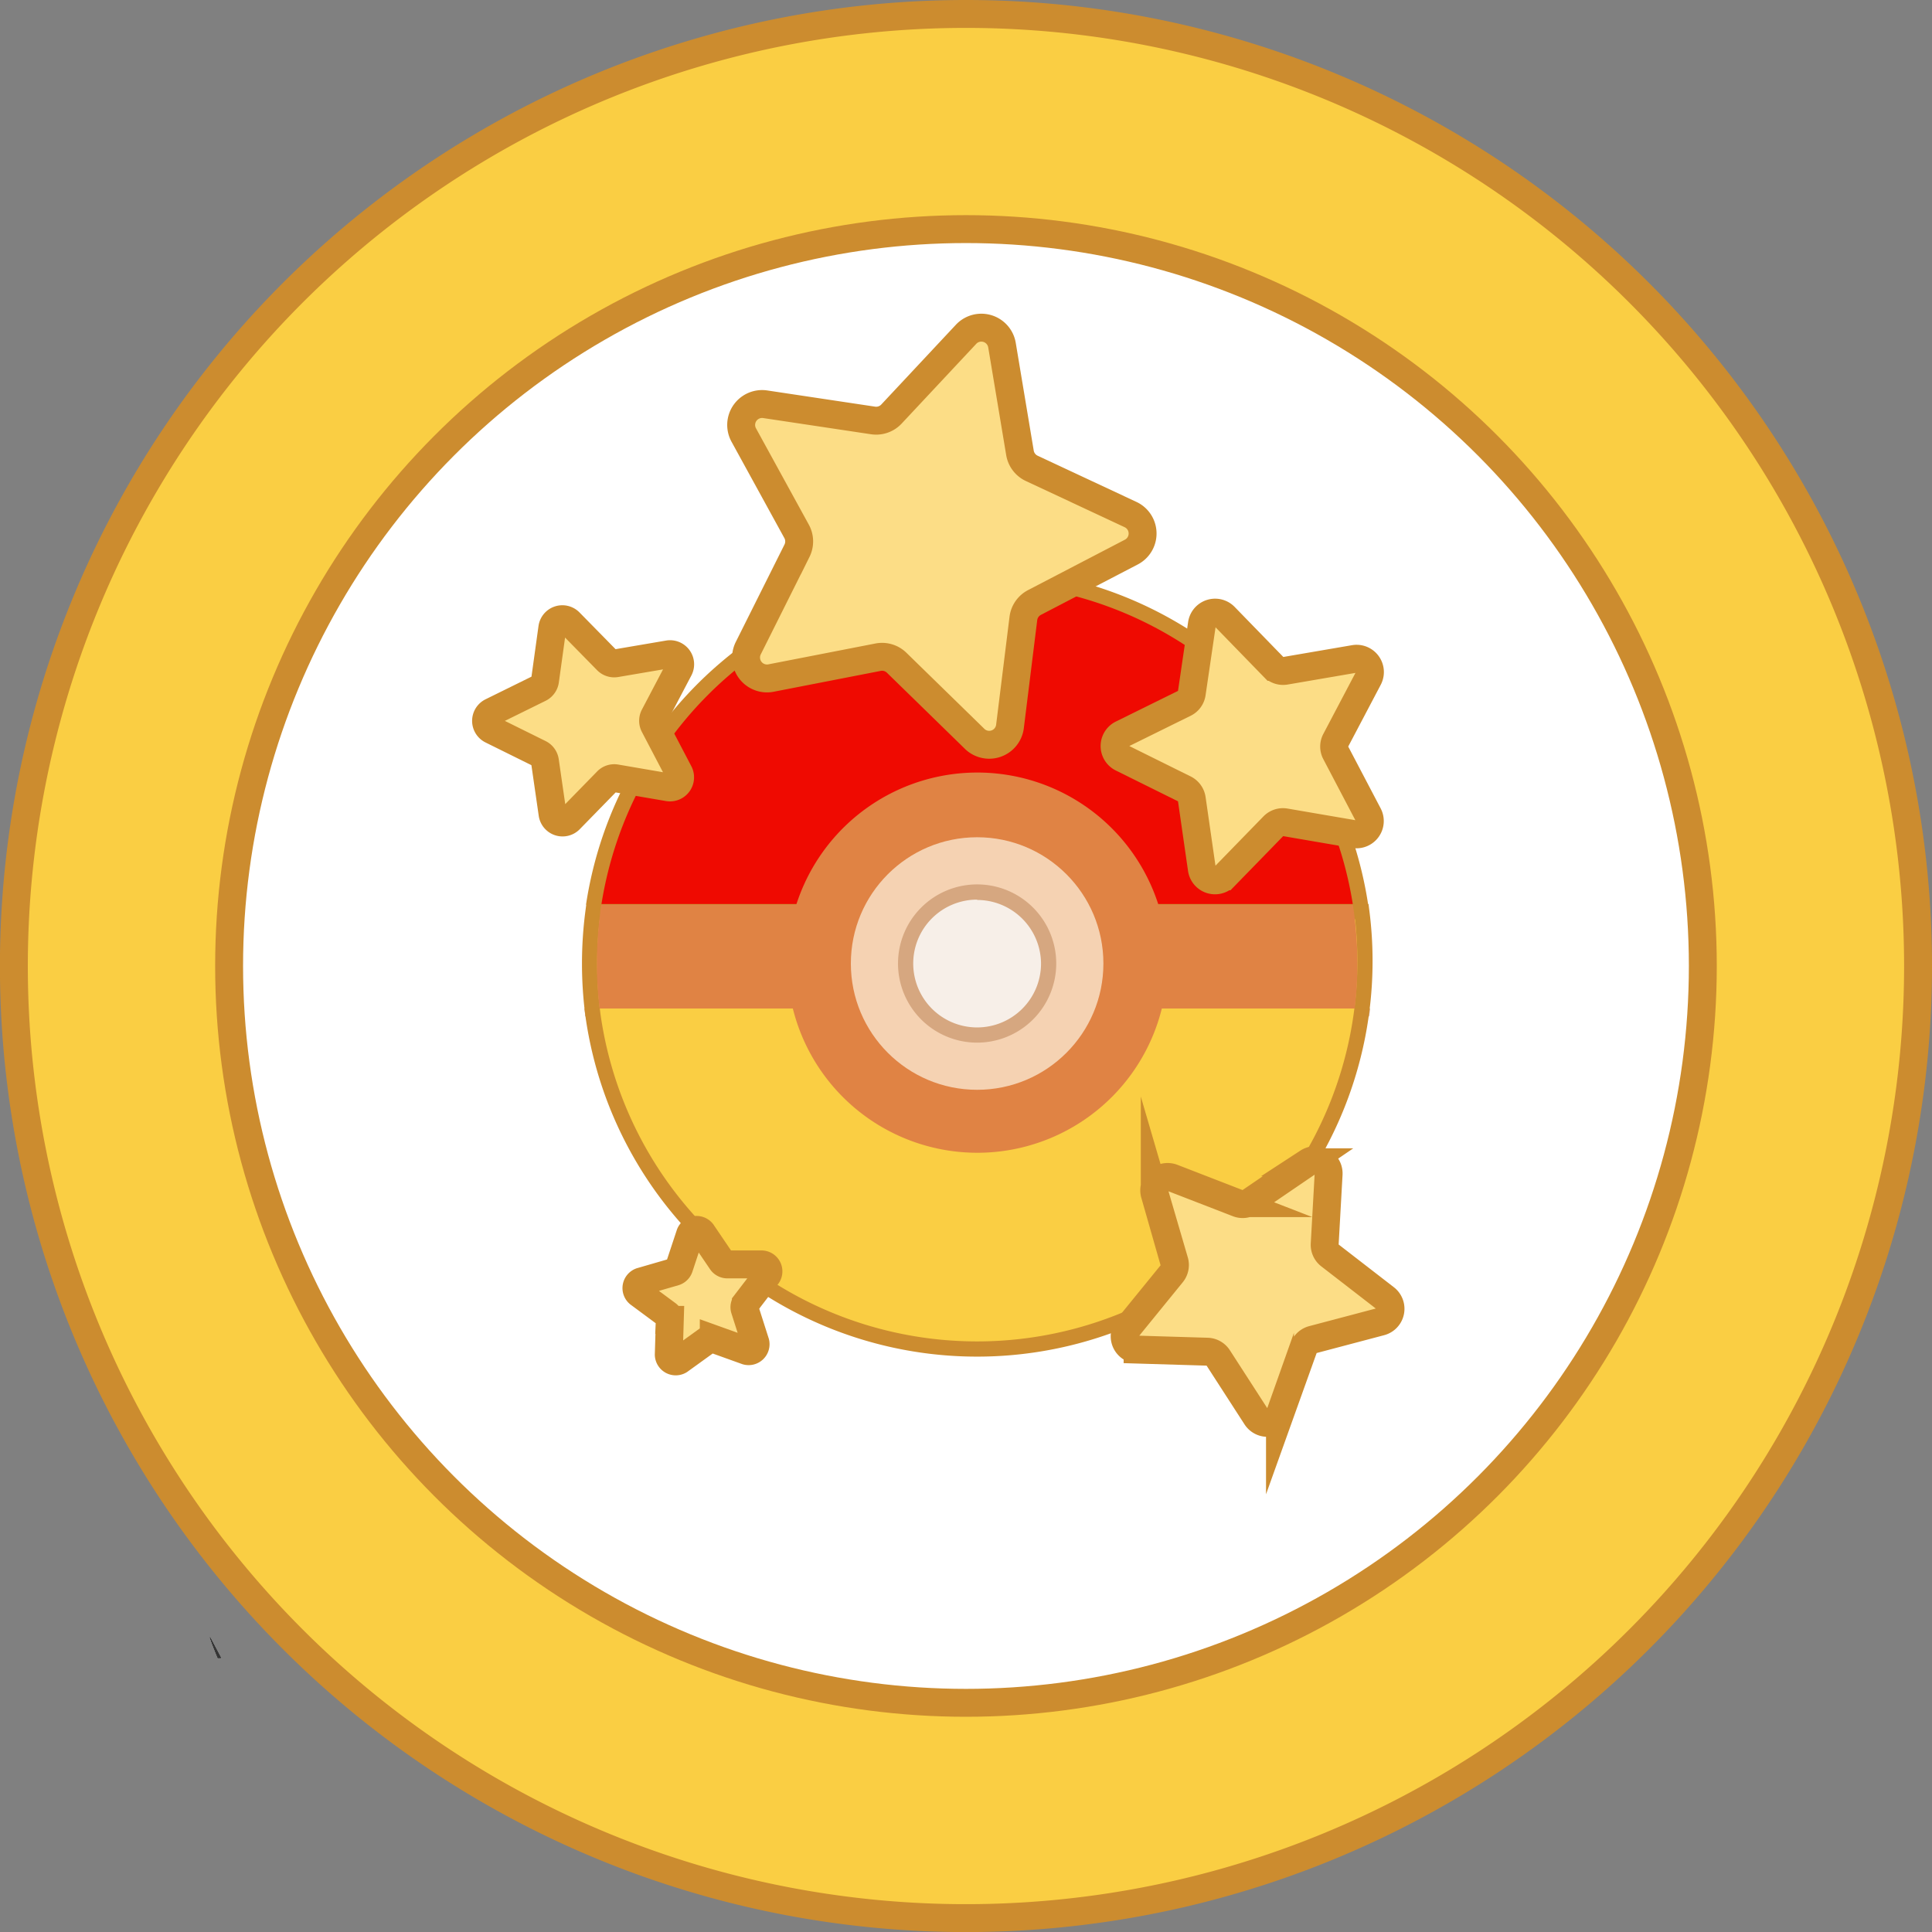 <svg xmlns="http://www.w3.org/2000/svg" viewBox="0 0 276.93 276.93"><rect x="0" y="0" width="276.93" height="276.93" fill="#808080" stroke="none"/><defs><style>.cls-1{fill:#353535;}.cls-2,.cls-7{fill:#face43;}.cls-11,.cls-2,.cls-3,.cls-7{stroke:#cc8c2f;stroke-miterlimit:10;}.cls-11,.cls-2,.cls-3{stroke-width:4px;}.cls-3{fill:#fff;}.cls-4{fill:#ef0a01;}.cls-5{fill:#d6a780;}.cls-6{fill:#cc8c2f;}.cls-7{stroke-width:2.18px;}.cls-8{fill:#e08344;}.cls-9{fill:#f5d2b2;}.cls-10{fill:#f7efe8;}.cls-11{fill:#fcdd86;}</style></defs><g id="Layer_2" data-name="Layer 2"><g id="Layer_1-2" data-name="Layer 1"><path class="cls-1" d="M30.08,234.66l1.57,3h-.42c-.08-.18-.16-.37-.23-.55C30.66,236.25,30.36,235.45,30.08,234.66Z"/><path class="cls-1" d="M31.65,237.61h-.42c-.08-.18-.16-.37-.23-.55-.34-.8-.64-1.6-.92-2.39Z"/><path class="cls-1" d="M31.65,237.61l-.65-.56c-.34-.8-.64-1.6-.92-2.39Z"/><path class="cls-1" d="M30.08,234.66l1.57,3h-.42c-.08-.18-.16-.37-.23-.55C30.66,236.25,30.36,235.45,30.08,234.66Z"/><path class="cls-1" d="M31.65,237.61h-.42c-.08-.18-.16-.37-.23-.55-.34-.8-.64-1.6-.92-2.39Z"/><path class="cls-1" d="M31.65,237.61l-.65-.56c-.34-.8-.64-1.6-.92-2.39Z"/><path class="cls-2" d="M274.93,138.46A136.47,136.47,0,1,1,138.46,2,136.47,136.47,0,0,1,274.93,138.46Z"/><circle class="cls-3" cx="138.46" cy="138.46" r="105.62"/><path class="cls-1" d="M101.74,203.32l0,.07v-.13S101.73,203.3,101.74,203.32Z"/><path class="cls-4" d="M195.28,144.56c0,.34-.08.67-.12,1H85q-.07-.5-.12-1h1.09a53.42,53.42,0,0,1-.38-6.45,55.59,55.59,0,0,1,.48-7.3c0-.38.11-.76.16-1.14H85.11a55.6,55.6,0,0,1,109.91,0h-1.1c.05.38.11.77.16,1.15a55.33,55.33,0,0,1,.49,7.29,53.31,53.31,0,0,1-.39,6.45Z"/><path class="cls-5" d="M85.94,144.56c0,.29.06.57.1.85l-1.07.14h0l-1.08.14c0-.38-.1-.76-.13-1.14Z"/><path class="cls-6" d="M196.12,129.67h-2.2a54.52,54.52,0,0,0-107.72,0H84a56.69,56.69,0,0,1,112.11,0Z"/><path class="cls-5" d="M196.37,144.56c0,.38-.08.76-.13,1.14l-1.08-.14-1.08-.15c0-.28.07-.56.1-.85Z"/><path class="cls-4" d="M195.65,138.11a55.38,55.38,0,0,1-.49,7.45H166.31a27.28,27.28,0,0,1-52.49,0H85a56.8,56.8,0,0,1,0-14.89h110.2A55.34,55.34,0,0,1,195.65,138.11Z"/><path class="cls-7" d="M195.65,138.11A55.6,55.6,0,0,1,85,145.56a56.8,56.8,0,0,1,0-14.89h110.2A55.34,55.34,0,0,1,195.65,138.11Z"/><path class="cls-8" d="M194.57,138.11a53.31,53.31,0,0,1-.39,6.45H85.94a53.42,53.42,0,0,1-.38-6.45,55.59,55.59,0,0,1,.48-7.3c0-.38.11-.76.16-1.14H193.92c.05.38.11.77.16,1.15A55.33,55.33,0,0,1,194.57,138.11Z"/><path class="cls-8" d="M167.34,138.11a27.25,27.25,0,1,1-1-7.44A27.35,27.35,0,0,1,167.34,138.11Z"/><circle class="cls-9" cx="140.06" cy="138.11" r="18.1"/><circle class="cls-10" cx="140.06" cy="138.11" r="10.25"/><path class="cls-5" d="M140.06,149.45a11.34,11.34,0,1,1,11.34-11.34A11.35,11.35,0,0,1,140.06,149.45Zm0-20.5a9.16,9.16,0,1,0,9.16,9.16A9.17,9.17,0,0,0,140.06,129Z"/><path class="cls-11" d="M190.44,168.32l-.56,10a1.9,1.9,0,0,0,.74,1.62l7.95,6.15a1.91,1.91,0,0,1-.68,3.36l-9.72,2.57a1.9,1.9,0,0,0-1.31,1.2l-3.39,9.46a1.91,1.91,0,0,1-3.41.39l-5.45-8.44a1.92,1.92,0,0,0-1.55-.88l-10-.3a1.91,1.91,0,0,1-1.42-3.12l6.34-7.79a1.92,1.92,0,0,0,.36-1.74l-2.82-9.65a1.92,1.92,0,0,1,2.53-2.32l9.37,3.63a1.89,1.89,0,0,0,1.77-.2l8.3-5.66A1.91,1.91,0,0,1,190.44,168.32Z"/><path class="cls-11" d="M175.54,88.39l7,7.2a1.91,1.91,0,0,0,1.69.56l9.91-1.7a1.91,1.91,0,0,1,2,2.78l-4.68,8.89a1.87,1.87,0,0,0,0,1.78l4.67,8.9a1.91,1.91,0,0,1-2,2.77l-9.91-1.7a1.9,1.9,0,0,0-1.69.55l-7,7.19a1.91,1.91,0,0,1-3.26-1.06l-1.44-10a1.92,1.92,0,0,0-1-1.44l-9-4.46a1.91,1.91,0,0,1,0-3.43l9-4.44a1.89,1.89,0,0,0,1-1.44l1.46-9.94A1.91,1.91,0,0,1,175.54,88.39Z"/><path class="cls-11" d="M81.64,89.19,87,94.65a1.45,1.45,0,0,0,1.29.42l7.51-1.28a1.45,1.45,0,0,1,1.53,2.1l-3.55,6.75a1.46,1.46,0,0,0,0,1.35l3.54,6.76a1.45,1.45,0,0,1-1.53,2.1l-7.52-1.29A1.42,1.42,0,0,0,87,112l-5.33,5.46a1.45,1.45,0,0,1-2.47-.81l-1.09-7.54a1.45,1.45,0,0,0-.8-1.1l-6.83-3.38a1.45,1.45,0,0,1,0-2.6l6.84-3.37a1.46,1.46,0,0,0,.8-1.09L79.17,90A1.45,1.45,0,0,1,81.64,89.19Z"/><path class="cls-11" d="M100.62,176.66l2.82,4.16a1,1,0,0,0,.79.42l5,0a1,1,0,0,1,.75,1.55l-3.07,4a.94.94,0,0,0-.16.87l1.53,4.79a1,1,0,0,1-1.24,1.19l-4.73-1.7a1,1,0,0,0-.88.13L97.37,195a1,1,0,0,1-1.51-.81l.15-5a.93.93,0,0,0-.39-.8l-4.05-3a1,1,0,0,1,.3-1.69l4.83-1.4a1,1,0,0,0,.64-.62l1.58-4.77A1,1,0,0,1,100.62,176.66Z"/><path class="cls-11" d="M143.62,49.45l2.58,15.46a3,3,0,0,0,1.68,2.22l14.2,6.64a3,3,0,0,1,.11,5.35l-13.91,7.24a3,3,0,0,0-1.59,2.28l-1.93,15.56a3,3,0,0,1-5,1.76L128.53,95a3,3,0,0,0-2.66-.8l-15.4,3a3,3,0,0,1-3.23-4.26l7-14a3,3,0,0,0-.06-2.78L106.6,62.34a3,3,0,0,1,3.05-4.4l15.51,2.33a3,3,0,0,0,2.62-.92L138.49,47.9A3,3,0,0,1,143.62,49.45Z"/></g></g></svg>